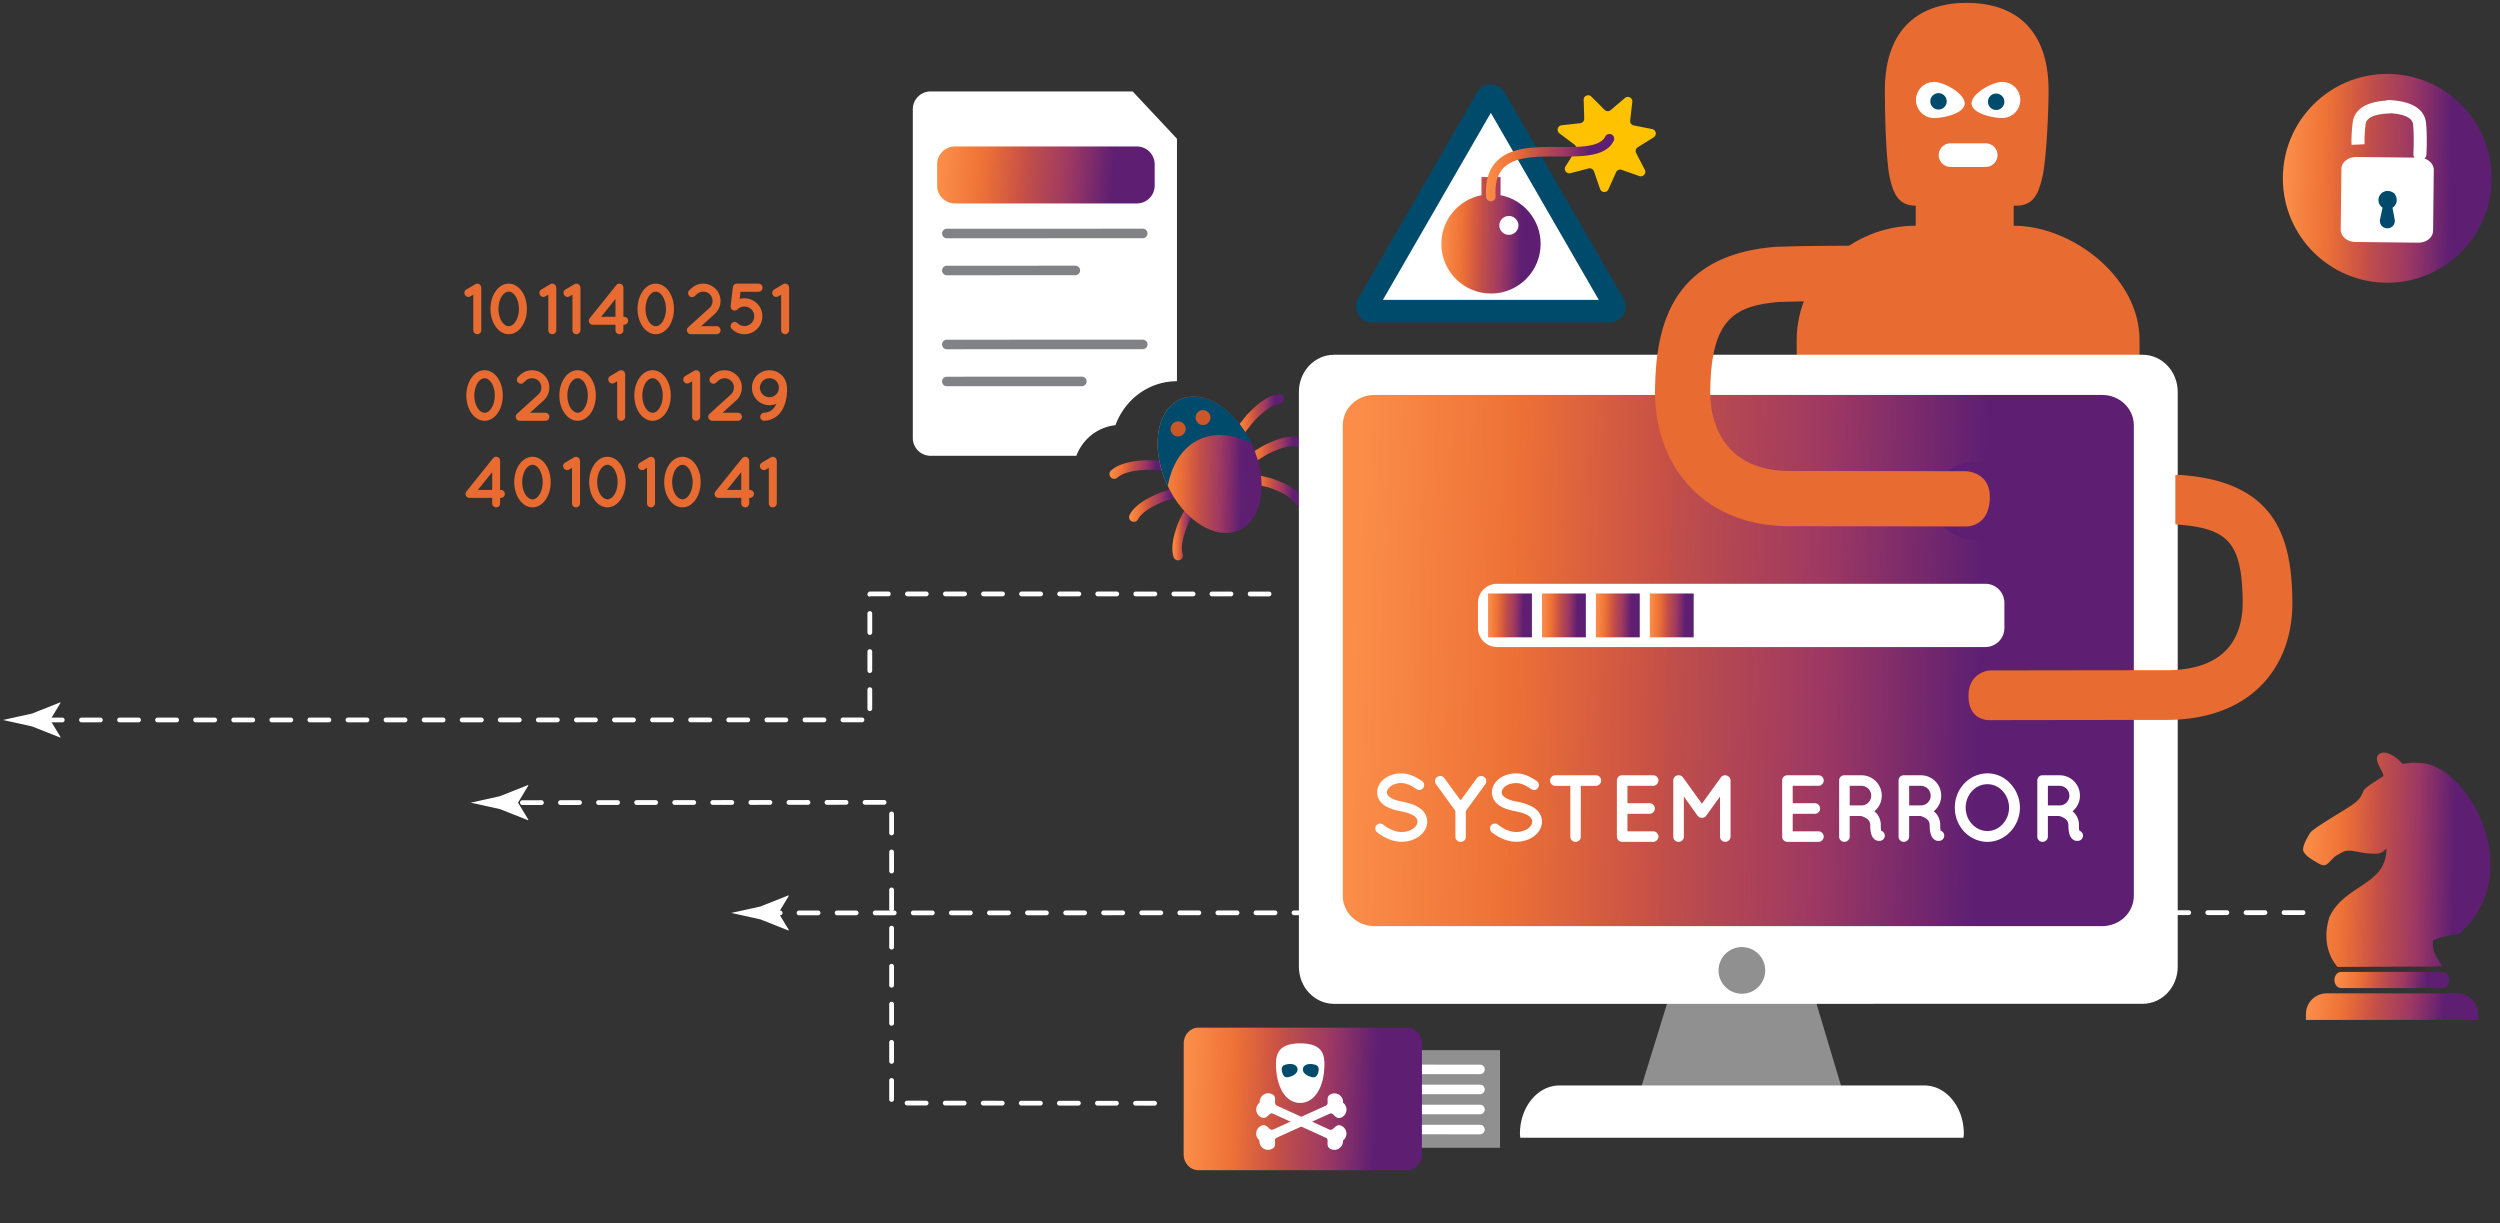 <svg xmlns="http://www.w3.org/2000/svg" width="558" height="273" fill="none" viewBox="0 0 558 273">
  <rect x="0" y="0" width="558" height="273" fill="#333333" stroke="none"/>
  <path fill="#E86B31" d="M449.453 50.38v-4.47h.58c3.772 0 4.934-2.583 5.797-6.255.977-4.16 1.412-15.131 1.412-19.45 0-14.33-8.182-19.571-18.274-19.571s-18.272 5.241-18.272 19.57c0 4.6.227 15.43 1.067 19.318.805 3.735 2.003 6.386 5.823 6.386v4.468c-14.369 0-26.566 11.474-26.566 25.497v16.179c0 14.023 11.473 25.496 25.496 25.496h25.534c14.023 0 25.496-11.473 25.496-25.496v-16.18c.002-14.02-15.107-25.493-28.093-25.493Z"/>
  <path fill="#fff" d="M443.219 37.257h-7.866a2.642 2.642 0 0 1-2.63-2.634 2.64 2.64 0 0 1 2.63-2.633h7.866a2.642 2.642 0 0 1 2.632 2.633 2.645 2.645 0 0 1-2.632 2.634Zm-4.696-14.181c0 2.227-4.628 3.268-6.852 3.268a4.026 4.026 0 0 1-4.026-4.029 4.026 4.026 0 0 1 4.026-4.026c2.224-.002 6.852 2.562 6.852 4.787Zm1.528-.002c0-2.224 4.627-4.789 6.85-4.789a4.027 4.027 0 0 1 0 8.055c-2.223.002-6.85-1.04-6.85-3.266Z"/>
  <path fill="#004B6C" d="M434.506 22.618a1.829 1.829 0 1 1-3.658 0 1.828 1.828 0 1 1 3.658 0Zm12.866.098a1.831 1.831 0 1 1-1.83-1.833c1.012 0 1.83.822 1.83 1.833Z"/>
  <path fill="#fff" d="M174.095 204.296h-2.247a.53.53 0 1 1 0-1.062h2.247a.532.532 0 1 1 0 1.062Zm12.748-.002a.53.53 0 1 1 0-1.062l4.25-.002a.53.53 0 1 1 0 1.062l-4.25.002Zm-4.249 0h-4.249a.531.531 0 0 1 0-1.062h4.249a.531.531 0 0 1 0 1.062Zm12.748-.002a.53.53 0 1 1 0-1.062l4.249-.002a.53.53 0 1 1 0 1.062l-4.249.002Zm8.499-.002a.53.53 0 1 1 0-1.062l4.249-.002a.53.53 0 1 1 0 1.062l-4.249.002Zm12.748-.002h-4.25a.531.531 0 0 1 0-1.062h4.25a.531.531 0 0 1 0 1.062Zm8.498-.002h-4.249a.531.531 0 0 1 0-1.062h4.249a.53.53 0 1 1 0 1.062Zm8.499-.002h-4.249a.531.531 0 0 1 0-1.063h4.249a.532.532 0 0 1 0 1.063Zm12.748-.002a.53.53 0 1 1 0-1.063l4.249-.002a.53.53 0 1 1 0 1.062l-4.249.003Zm-4.249 0h-4.25a.532.532 0 0 1 0-1.063h4.25a.531.531 0 0 1 0 1.063Zm12.748-.003a.53.53 0 0 1-.531-.531.53.53 0 0 1 .531-.531l4.249-.002a.53.53 0 1 1 0 1.062l-4.249.002Zm8.498-.002a.53.53 0 1 1 0-1.062l4.25-.002a.53.53 0 1 1 0 1.062l-4.25.002Zm12.748-.002h-4.249a.531.531 0 0 1 0-1.062h4.249a.532.532 0 1 1 0 1.062Zm8.499-.002h-4.249a.531.531 0 0 1 0-1.062h4.249a.531.531 0 0 1 0 1.062Zm12.748-.002a.53.53 0 1 1 0-1.062l4.25-.002a.53.53 0 1 1 0 1.062l-4.25.002Zm-4.249 0h-4.25a.531.531 0 0 1 0-1.062h4.25a.531.531 0 0 1 0 1.062Zm12.748-.002a.53.53 0 1 1 0-1.062l4.249-.003a.53.53 0 1 1 0 1.063l-4.249.002Zm8.499 0a.53.53 0 1 1 0-1.062l4.249-.003a.53.53 0 1 1 0 1.063l-4.249.002Zm12.748-.002h-4.25a.531.531 0 0 1 0-1.063h4.25a.532.532 0 0 1 0 1.063Zm8.498-.002h-4.249a.532.532 0 0 1 0-1.063h4.249a.531.531 0 0 1 0 1.063Zm8.499-.002h-4.249a.532.532 0 1 1 0-1.063h4.249a.531.531 0 0 1 0 1.063Zm12.748-.003a.53.53 0 1 1 0-1.062l4.249-.002a.53.53 0 1 1 0 1.062l-4.249.002Zm-4.249 0h-4.25a.531.531 0 0 1 0-1.062h4.25a.531.531 0 0 1 0 1.062Zm12.748-.002a.53.53 0 1 1 0-1.062l4.249-.002a.53.53 0 1 1 0 1.062l-4.249.002Zm12.748-.002h-4.25a.531.531 0 0 1 0-1.062h4.25a.531.531 0 0 1 0 1.062Zm8.498-.002h-4.249a.531.531 0 0 1 0-1.062h4.249a.531.531 0 0 1 0 1.062Zm8.499-.002h-4.249a.532.532 0 1 1 0-1.062h4.249a.531.531 0 0 1 0 1.062Zm12.748-.002a.53.53 0 1 1 0-1.063l4.249-.002a.53.53 0 0 1 .531.531.53.53 0 0 1-.531.532l-4.249.002Zm-4.249 0h-4.25a.531.531 0 0 1 0-1.063h4.25a.532.532 0 0 1 0 1.063Zm12.748-.002a.53.53 0 1 1 0-1.063l4.249-.002a.53.53 0 1 1 0 1.063l-4.249.002Zm8.498-.002a.53.53 0 1 1 0-1.063l4.25-.002a.53.53 0 1 1 0 1.062l-4.25.003Zm12.748-.003h-4.249a.531.531 0 0 1 0-1.062h4.249a.531.531 0 0 1 0 1.062Zm8.499-.002h-4.249a.532.532 0 1 1 0-1.062h4.249a.531.531 0 0 1 0 1.062Zm8.499-.002h-4.25a.531.531 0 0 1 0-1.062h4.25a.531.531 0 0 1 0 1.062Zm12.748-.002a.53.53 0 1 1 0-1.062l4.249-.002a.53.53 0 1 1 0 1.062l-4.249.002Zm-4.25 0h-4.249a.531.531 0 0 1 0-1.062h4.249a.531.531 0 0 1 0 1.062Zm12.748-.002a.53.53 0 1 1 0-1.062l4.25-.003a.53.53 0 1 1 0 1.063l-4.25.002Zm12.748-.002h-4.249a.531.531 0 0 1 0-1.063h4.249a.532.532 0 0 1 0 1.063Zm8.499-.002h-4.249a.532.532 0 1 1 0-1.063h4.249a.531.531 0 0 1 0 1.063Zm8.499-.002h-4.25a.532.532 0 0 1 0-1.063h4.25a.531.531 0 0 1 0 1.063Zm8.498-.003h-4.249a.531.531 0 0 1 0-1.062h4.249a.531.531 0 0 1 0 1.062Z"/>
  <path fill="#fff" d="m173.757 203.765 2.329 3.827-.13.087-6.242-2.477c-2.173-.478-4.349-.954-6.523-1.435 2.174-.48 4.35-.956 6.523-1.436l6.242-2.481.13.065-2.329 3.85Z"/>
  <path fill="#E86B31" d="M107.424 64.197v9.507c0 .5-.419.886-.901.886a.873.873 0 0 1-.884-.886v-7.929l-.644.372a.858.858 0 0 1-1.206-.323c-.275-.401-.13-.965.291-1.207l1.978-1.177c.017-.017.046-.017.063-.032.034 0 .049-.034.081-.049.032 0 .064-.014.096-.014.017-.017.046-.017.063-.017a.267.267 0 0 1 .113-.018h.179c.017.017.048.018.063.018.047 0 .064.017.096.031.017 0 .047 0 .064.017.049.034.063.05.097.05a.18.18 0 0 0 .064.048c.017.015.049.032.064.049.032.017.049.047.064.064a.227.227 0 0 1 .046.063l.064.064.017.034c0 .015.017.032.017.047.015.034.032.049.032.08.017.033.017.065.032.081 0 .032.017.064.017.081 0 .047 0 .079.034.113v.046Zm2.045 4.754c.015-1.48.386-2.819 1.094-3.851.673-1.03 1.721-1.79 2.989-1.79 1.239 0 2.301.757 2.975 1.79.69 1.03 1.077 2.369 1.077 3.852 0 1.466-.387 2.819-1.077 3.852-.674 1.015-1.736 1.789-2.975 1.789-1.27 0-2.316-.774-2.989-1.79-.708-1.032-1.079-2.385-1.094-3.852Zm6.353 0c0-1.16-.321-2.173-.772-2.868-.467-.675-.996-1-1.496-.983-.497-.017-1.043.308-1.527.983-.451.693-.771 1.709-.771 2.868 0 1.144.32 2.174.771 2.854.482.69 1.028.999 1.527.999.5 0 1.029-.308 1.496-.999.449-.68.772-1.71.772-2.854Zm8.344-4.754v9.507c0 .5-.419.886-.901.886a.873.873 0 0 1-.884-.886v-7.929l-.643.372a.856.856 0 0 1-1.207-.323c-.274-.401-.13-.965.291-1.207l1.978-1.177c.017-.017.047-.017.064-.032.034 0 .046-.034.08-.049.032 0 .064-.014.096-.014.017-.017.049-.017.064-.017a.262.262 0 0 1 .112-.018h.179c.017.017.046.018.063.018.047 0 .064.017.096.031.017 0 .049 0 .064.017.049.034.064.05.098.05a.167.167 0 0 0 .063.048c.017.015.049.032.064.049.032.017.047.047.064.064a.228.228 0 0 1 .047.063c.017.017.048.047.063.064l.017.034c0 .015.017.032.017.047.015.034.032.049.032.08.017.033.017.065.032.081 0 .032.017.064.017.081 0 .047 0 .079.034.113v.046Zm5.387 0v9.507c0 .5-.419.886-.901.886a.873.873 0 0 1-.884-.886v-7.929l-.644.372a.858.858 0 0 1-1.206-.323c-.275-.401-.13-.965.288-1.207l1.979-1.177c.017-.017.046-.017.063-.032.034 0 .049-.034.081-.049.032 0 .064-.014.096-.014.017-.017.046-.017.063-.017a.267.267 0 0 1 .113-.018h.178c.017.017.049.018.064.018.049 0 .064.017.096.031.017 0 .047 0 .064.017.048.034.063.05.097.05a.18.18 0 0 0 .064.048c.017.015.047.032.064.049.032.017.049.047.063.064a.277.277 0 0 1 .049.063l.064.064.017.034c0 .015.017.032.017.047.015.034.032.049.032.08.017.033.017.065.032.081 0 .032.017.064.017.081 0 .047 0 .079.034.113v.046Zm10.651 7.398a.888.888 0 0 1-.901.886h-.159v1.223c0 .5-.387.886-.886.886a.873.873 0 0 1-.884-.886v-1.223h-5.065a.796.796 0 0 1-.549-.194.865.865 0 0 1-.144-1.24l5.951-7.413c.017 0 .017-.015.034-.032.015-.017.032-.034.047-.064.047-.017.064-.034.081-.049.015-.015.046-.032.061-.049.034-.017.049-.032.098-.032.017-.034.032-.049.064-.049.017-.014.046-.014.095-.031.017 0 .049 0 .066-.018h.274a.14.14 0 0 0 .081.018c.017.017.064.017.096.031.017 0 .049.017.066.017.031.034.061.05.078.064.034.017.049.034.081.049 0 0 .017 0 .017.017.015 0 .049.017.049.034.034.032.046.049.063.064s.032.047.047.063c.017.017.034.032.064.081 0 .015.017.047.034.064.015.032.015.047.032.096 0 .017.017.048.017.063.017.034.017.05.017.098 0 .034.017.049.017.08v6.558h.159c.495 0 .899.404.899.889Zm-2.83-4.868-3.2 3.98h3.2v-3.98Zm4.919 2.224c.017-1.48.387-2.819 1.094-3.851.674-1.03 1.721-1.79 2.99-1.79 1.238 0 2.298.757 2.974 1.79.691 1.03 1.077 2.369 1.077 3.852 0 1.466-.386 2.819-1.077 3.852-.676 1.015-1.736 1.789-2.974 1.789-1.271 0-2.316-.774-2.99-1.79-.707-1.032-1.077-2.385-1.094-3.852Zm6.353 0c0-1.16-.321-2.173-.772-2.868-.467-.675-.998-1-1.495-.983-.497-.017-1.046.308-1.528.983-.45.693-.771 1.709-.771 2.868 0 1.144.321 2.174.771 2.854.482.69 1.028.999 1.528.999.497 0 1.028-.308 1.495-.999.449-.68.772-1.71.772-2.854Zm12.18 4.753c0 .5-.387.886-.886.886h-5.724a.863.863 0 0 1-.659-.29.89.89 0 0 1 .047-1.256l4.759-4.32c.468-.418.674-.967.674-1.547 0-.516-.176-1-.529-1.402a2.04 2.04 0 0 0-1.545-.675 2.11 2.11 0 0 0-1.4.53l-.497.453a.875.875 0 0 1-1.254-.064.893.893 0 0 1 .064-1.257l.497-.45a3.793 3.793 0 0 1 2.59-1.002c1.044 0 2.106.436 2.862 1.275.676.725.999 1.675.999 2.595 0 1.047-.434 2.11-1.273 2.868l-3.038 2.756h3.423a.886.886 0 0 1 .89.9Zm8.163-5.946a3.962 3.962 0 0 1 1.173 2.836c0 1.014-.4 2.046-1.173 2.82a3.925 3.925 0 0 1-2.815 1.177h-.032a3.886 3.886 0 0 1-2.798-1.177c-.37-.338-.37-.92 0-1.288.337-.355.932-.355 1.285 0a2.1 2.1 0 0 0 1.545.644c.548 0 1.111-.208 1.529-.644.417-.418.644-.984.644-1.532 0-.58-.21-1.126-.644-1.546-.418-.436-.966-.63-1.529-.63-.546 0-1.124.194-1.545.63a.913.913 0 0 1-1.285 0c-.064-.064-.113-.145-.177-.21 0-.035 0-.05-.017-.05a.12.12 0 0 0-.032-.078c0-.05-.017-.081-.017-.115 0-.017-.017-.017-.017-.032a.897.897 0 0 1 0-.274l.485-4.175a.977.977 0 0 1 .401-.644c.032-.017.047-.017.062-.034.017-.017.034-.017.049-.032a.898.898 0 0 1 .416-.097h4.745a.913.913 0 1 1 0 1.823h-3.956l-.194 1.593a4.177 4.177 0 0 1 1.077-.144 3.952 3.952 0 0 1 2.82 1.179Zm7.146-3.561v9.507c0 .5-.419.886-.901.886a.873.873 0 0 1-.884-.886v-7.929l-.644.372a.858.858 0 0 1-1.207-.323c-.274-.401-.129-.965.292-1.207l1.978-1.177c.017-.017.046-.017.063-.032.034 0 .049-.034.081-.049.032 0 .064-.014.096-.014.017-.017.046-.017.063-.017a.267.267 0 0 1 .113-.018h.178c.017.017.049.018.064.018.049 0 .064.017.096.031.017 0 .047 0 .064.017.051.034.063.05.097.05a.18.18 0 0 0 .064.048c.017.015.049.032.064.049.032.017.047.047.064.064a.276.276 0 0 1 .048.063l.064.064.017.034c0 .015.017.032.017.047.015.034.032.049.032.08.017.033.017.065.032.081 0 .032.017.064.017.081 0 .047 0 .079.034.113-.002.017-.002.03-.002.046Zm-72.053 24.079c.017-1.481.387-2.82 1.094-3.852.674-1.03 1.721-1.79 2.99-1.79 1.238 0 2.299.757 2.974 1.79.691 1.03 1.077 2.369 1.077 3.852 0 1.466-.386 2.82-1.077 3.852-.675 1.015-1.736 1.789-2.974 1.789-1.271 0-2.316-.774-2.99-1.79-.707-1.032-1.077-2.383-1.094-3.851Zm6.353 0c0-1.16-.321-2.174-.771-2.869-.468-.675-.999-1-1.496-.983-.497-.017-1.046.308-1.528.983-.45.693-.771 1.709-.771 2.869 0 1.143.321 2.173.771 2.853.482.69 1.028.999 1.528.999.497 0 1.028-.308 1.496-.999.448-.678.771-1.71.771-2.853Zm12.182 4.754c0 .5-.387.887-.886.887h-5.724a.87.87 0 0 1-.661-.291.89.89 0 0 1 .049-1.258l4.759-4.318c.468-.418.674-.966.674-1.546a2.09 2.09 0 0 0-.529-1.403 2.04 2.04 0 0 0-1.545-.675 2.11 2.11 0 0 0-1.4.53l-.497.453a.875.875 0 0 1-1.254-.063.893.893 0 0 1 .064-1.258l.497-.45a3.792 3.792 0 0 1 2.59-1.001c1.043 0 2.106.435 2.862 1.275.676.724.999 1.674.999 2.594 0 1.047-.434 2.11-1.273 2.868l-3.038 2.756h3.423c.503-.002.89.4.89.9Zm2.231-4.754c.015-1.481.386-2.82 1.094-3.852.673-1.03 1.719-1.79 2.989-1.79 1.239 0 2.301.757 2.975 1.79.69 1.03 1.077 2.369 1.077 3.852 0 1.466-.387 2.82-1.077 3.852-.674 1.015-1.736 1.789-2.975 1.789-1.27 0-2.316-.774-2.989-1.79-.71-1.032-1.079-2.383-1.094-3.851Zm6.35 0c0-1.16-.321-2.174-.771-2.869-.467-.675-.996-1-1.496-.983-.497-.017-1.043.308-1.527.983-.451.693-.772 1.709-.772 2.869 0 1.143.321 2.173.772 2.853.484.69 1.028.999 1.527.999.5 0 1.029-.308 1.496-.999.448-.678.771-1.71.771-2.853Zm8.339-4.756v9.508c0 .5-.418.886-.901.886a.873.873 0 0 1-.884-.886v-7.927l-.643.372a.858.858 0 0 1-1.207-.32.856.856 0 0 1 .291-1.21l1.978-1.177c.017-.017.047-.017.064-.032.034 0 .046-.034.08-.048.032 0 .064-.015.096-.015.017-.017.049-.017.064-.017.034-.017.08-.017.112-.017h.179c.017.017.047.017.064.017.046 0 .063.017.095.032.017 0 .047 0 .064.017.049.034.064.046.098.046a.185.185 0 0 0 .063.05c.017.014.047.031.064.046.032.017.047.049.064.064a.2.2 0 0 1 .047.063c.017.017.048.047.063.064l.017.034c0 .017.017.032.017.047.015.034.032.047.032.08.017.032.017.064.032.081 0 .032.017.064.017.081 0 .047 0 .079.034.113v.049Zm2.041 4.756c.017-1.481.387-2.82 1.094-3.852.674-1.03 1.721-1.79 2.99-1.79 1.238 0 2.299.757 2.974 1.79.691 1.03 1.077 2.369 1.077 3.852 0 1.466-.386 2.82-1.077 3.852-.675 1.015-1.736 1.789-2.974 1.789-1.271 0-2.316-.774-2.99-1.79-.707-1.032-1.077-2.383-1.094-3.851Zm6.353 0c0-1.16-.321-2.174-.771-2.869-.468-.675-.999-1-1.496-.983-.497-.017-1.045.308-1.528.983-.45.693-.771 1.709-.771 2.869 0 1.143.321 2.173.771 2.853.483.69 1.029.999 1.528.999.497 0 1.028-.308 1.496-.999.448-.678.771-1.71.771-2.853Zm8.347-4.756v9.508c0 .5-.418.886-.901.886a.873.873 0 0 1-.885-.886v-7.927l-.644.372a.86.86 0 0 1-1.205-.32.857.857 0 0 1 .291-1.21l1.978-1.177c.017-.017.047-.017.064-.032.032 0 .047-.034.081-.048.032 0 .063-.015.095-.015.017-.017.049-.017.064-.017.034-.017.081-.017.115-.017h.178c.015.017.047.017.064.017.049 0 .064.017.096.032.017 0 .048 0 .063.017.047.034.064.046.098.046.017.017.032.034.064.05.015.014.047.031.064.046.031.017.046.049.063.064.015.017.032.034.049.063l.064.064.017.034c0 .017.015.032.015.047.017.034.034.047.034.08.017.032.017.064.034.081 0 .032.015.064.015.081 0 .047 0 .079.034.113-.005.017-.005.032-.005.049Zm9.316 9.51c0 .5-.387.887-.886.887h-5.724a.87.87 0 0 1-.661-.291.891.891 0 0 1 .047-1.258l4.759-4.318c.468-.418.674-.966.674-1.546 0-.517-.177-1.001-.529-1.403a2.04 2.04 0 0 0-1.545-.675 2.11 2.11 0 0 0-1.4.53l-.497.453a.875.875 0 0 1-1.254-.063.892.892 0 0 1 .064-1.258l.497-.45a3.79 3.79 0 0 1 2.59-1.001 3.87 3.87 0 0 1 2.862 1.275c.676.724.998 1.674.998 2.594 0 1.047-.433 2.11-1.272 2.868l-3.039 2.756h3.423c.506-.002.893.4.893.9Zm2.242-6.495a3.902 3.902 0 0 1 3.909-3.898 3.887 3.887 0 0 1 3.876 3.497c0 .017 0 .017.015.034.017.306.034.612.034.918 0 1.081-.162 2.241-.563 3.304-.402 1.064-1.063 2.08-2.076 2.755a4.587 4.587 0 0 1-2.414.759.898.898 0 0 1-.933-.852c-.017-.482.37-.886.867-.935a2.959 2.959 0 0 0 1.513-.45 3.31 3.31 0 0 0 1.013-1.129c.081-.13.145-.274.211-.418a3.79 3.79 0 0 1-1.545.323 3.913 3.913 0 0 1-3.907-3.907Zm1.785 0c0 1.16.947 2.127 2.122 2.127 1.175 0 2.106-.966 2.106-2.127 0-1.177-.933-2.11-2.106-2.11a2.108 2.108 0 0 0-2.122 2.11Zm-56.933 23.708a.888.888 0 0 1-.901.886h-.161v1.224a.873.873 0 0 1-.884.886.873.873 0 0 1-.884-.886v-1.224h-5.065a.798.798 0 0 1-.549-.193.863.863 0 0 1-.142-1.241l5.949-7.413c.017 0 .017-.015.032-.032a.228.228 0 0 0 .049-.064c.047-.017.064-.034.079-.049.017-.015.048-.032.065-.046.032-.017.049-.032.096-.032.017-.034.034-.049.064-.049.017-.015.046-.015.097-.032.015 0 .049 0 .062-.017h.276a.143.143 0 0 0 .081.017c.017.017.064.017.098.032.015 0 .047.017.061.017.034.034.066.047.081.064.034.017.047.034.081.046 0 0 .017 0 .017.017.017 0 .047.017.047.034l.063.064c.017.017.034.049.047.064.017.017.034.032.064.08 0 .015.017.047.034.064.017.032.017.047.032.096 0 .017.017.049.017.064.017.034.017.048.017.097 0 .034.015.047.015.081v6.559h.161a.896.896 0 0 1 .901.886Zm-2.83-4.868-3.2 3.98h3.2v-3.98Zm4.915 2.223c.015-1.481.387-2.819 1.095-3.852.673-1.03 1.719-1.789 2.989-1.789 1.239 0 2.301.756 2.975 1.789.69 1.03 1.077 2.369 1.077 3.852 0 1.466-.387 2.819-1.077 3.852-.674 1.014-1.736 1.789-2.975 1.789-1.27 0-2.316-.773-2.989-1.789-.71-1.033-1.082-2.386-1.095-3.852Zm6.351 0c0-1.16-.321-2.174-.771-2.868-.468-.676-.997-1.001-1.496-.984-.497-.017-1.043.308-1.528.984-.45.692-.771 1.708-.771 2.868 0 1.143.321 2.174.771 2.853.483.691 1.029.999 1.528.999.499 0 1.028-.308 1.496-.999.448-.679.771-1.71.771-2.853Zm8.339-4.753v9.508a.897.897 0 0 1-.901.886.873.873 0 0 1-.884-.886v-7.927l-.644.371a.856.856 0 0 1-1.206-.323c-.275-.401-.13-.964.291-1.206l1.976-1.177c.017-.017.048-.017.063-.032.034 0 .047-.034.081-.049.032 0 .064-.015.096-.015.017-.017.049-.017.063-.017.034-.017.081-.017.113-.017h.178c.017.017.047.017.064.017.047 0 .064.017.096.032.017 0 .049 0 .064.017.048.034.063.047.097.047a.17.17 0 0 0 .064.048c.017.015.049.032.064.047.032.017.047.049.064.064a.225.225 0 0 1 .046.064l.064.063.017.034c0 .015.017.032.017.047.015.034.032.049.032.081.017.032.017.064.032.081 0 .031.017.063.017.08 0 .047 0 .079.034.113.002.017.002.032.002.049Zm2.041 4.753c.017-1.481.387-2.819 1.094-3.852.674-1.03 1.721-1.789 2.99-1.789 1.238 0 2.298.756 2.974 1.789.691 1.03 1.077 2.369 1.077 3.852 0 1.466-.386 2.819-1.077 3.852-.676 1.014-1.736 1.789-2.974 1.789-1.271 0-2.316-.773-2.99-1.789-.707-1.033-1.077-2.386-1.094-3.852Zm6.351 0c0-1.16-.321-2.174-.772-2.868-.467-.676-.998-1.001-1.495-.984-.498-.017-1.046.308-1.528.984-.451.692-.771 1.708-.771 2.868 0 1.143.32 2.174.771 2.853.482.691 1.028.999 1.528.999.497 0 1.028-.308 1.495-.999.451-.679.772-1.71.772-2.853Zm8.345-4.753v9.508a.897.897 0 0 1-.901.886.874.874 0 0 1-.886-.886v-7.927l-.643.371a.857.857 0 0 1-1.205-.323c-.272-.401-.13-.964.291-1.206l1.978-1.177c.017-.017.047-.017.064-.032.032 0 .047-.034.081-.049.031 0 .063-.015.095-.015.017-.017.049-.017.064-.017.034-.017.081-.017.115-.017h.178c.015.017.047.017.064.017.049 0 .064.017.095.032.017 0 .049 0 .064.017.047.034.064.047.098.047.017.017.032.034.064.048.015.015.046.032.063.047.032.017.047.049.064.064.015.017.032.034.047.064l.064.063.017.034c0 .015.014.032.014.047.017.034.034.049.034.081.017.032.017.064.034.081 0 .031.015.063.015.08 0 .047 0 .079.034.113-.002.017-.002.032-.002.049Zm2.046 4.753c.017-1.481.387-2.819 1.094-3.852.674-1.03 1.721-1.789 2.99-1.789 1.238 0 2.299.756 2.974 1.789.691 1.03 1.077 2.369 1.077 3.852 0 1.466-.386 2.819-1.077 3.852-.675 1.014-1.736 1.789-2.974 1.789-1.271 0-2.316-.773-2.99-1.789-.707-1.033-1.077-2.386-1.094-3.852Zm6.351 0c0-1.16-.321-2.174-.772-2.868-.467-.676-.998-1.001-1.495-.984-.497-.017-1.046.308-1.528.984-.45.692-.771 1.708-.771 2.868 0 1.143.321 2.174.771 2.853.482.691 1.028.999 1.528.999.497 0 1.028-.308 1.495-.999.451-.679.772-1.71.772-2.853Zm13.681 2.645a.887.887 0 0 1-.901.886h-.159v1.224a.874.874 0 0 1-.886.886.873.873 0 0 1-.884-.886v-1.224h-5.065a.795.795 0 0 1-.548-.193.864.864 0 0 1-.145-1.241l5.951-7.413c.017 0 .017-.015.034-.032.015-.017.032-.034.049-.064.047-.017.064-.034.081-.049.015-.015.047-.032.062-.046.034-.017.049-.032.097-.032.017-.034.032-.049.064-.049.017-.015.047-.015.096-.032.017 0 .049 0 .066-.017h.274a.137.137 0 0 0 .08.017c.017.017.064.017.096.032.017 0 .049.017.066.017.032.034.062.047.078.064.034.017.049.034.081.046 0 0 .017 0 .017.017.015 0 .049.017.049.034.034.032.047.047.064.064s.032.049.047.064c.014.015.034.032.063.08 0 .015.017.047.034.064.015.032.015.047.032.096 0 .017.017.049.017.064.017.034.017.048.017.097 0 .034.017.047.017.081v6.559h.16a.896.896 0 0 1 .896.886Zm-2.83-4.868-3.2 3.98h3.2v-3.98Zm7.936-2.53v9.508a.897.897 0 0 1-.901.886.874.874 0 0 1-.886-.886v-7.927l-.644.371a.803.803 0 0 1-.448.13.857.857 0 0 1-.756-.453c-.272-.401-.13-.964.291-1.206l1.978-1.177c.017-.017.046-.017.063-.032.032 0 .047-.034.081-.049.032 0 .064-.015.096-.015.017-.017.049-.017.063-.017.034-.017.081-.017.115-.017h.177c.014.017.046.017.063.017.049 0 .064.017.096.032.017 0 .049 0 .064.017.049.034.063.047.097.047.017.017.032.034.064.048.015.015.049.032.064.047.032.017.047.049.064.064.014.017.031.034.048.064l.064.063.017.034c0 .015.015.032.015.047.017.034.034.049.034.081.017.032.017.064.034.081 0 .031.015.063.015.08 0 .047 0 .079.034.113-.002.017-.002.032-.002.049Z"/>
  <path fill="#fff" d="M248.968 94.901c2.101-5.732 7.447-9.816 13.73-9.816V30.968l-9.891-10.56h-45.093a3.974 3.974 0 0 0-3.976 3.976v73.373a3.974 3.974 0 0 0 3.976 3.977h32.53c1.398-3.716 4.723-6.401 8.724-6.833Z"/>
  <path fill="#909091" d="m211.332 52.118 6.92-.002 18.527-.006 18.317-.005-43.764.013Z"/>
  <path fill="#808286" d="M211.332 53.18a1.062 1.062 0 0 1 0-2.124l43.764-.013a1.063 1.063 0 0 1 0 2.125l-43.764.012Z"/>
  <path fill="#909091" d="m211.332 60.374 8.892-.004 15.767-.007h4.075l-28.734.01Z"/>
  <path fill="#808286" d="M211.332 61.436a1.062 1.062 0 0 1 0-2.125l28.732-.01a1.063 1.063 0 0 1 0 2.124l-28.732.011Z"/>
  <path fill="#909091" d="m211.332 76.888 17.167-.007 26.597-.006-43.764.013Z"/>
  <path fill="#808286" d="M211.332 77.95a1.062 1.062 0 0 1 0-2.125l43.764-.013a1.063 1.063 0 0 1 0 2.125l-43.764.013Zm0 8.256a1.062 1.062 0 0 1 0-2.125l30.177-.013a1.063 1.063 0 0 1 0 2.125l-30.177.013Z"/>
  <path fill="url(#a)" d="M253.75 45.407h-40.609a3.975 3.975 0 0 1-3.973-3.975V36.67a3.976 3.976 0 0 1 3.973-3.978h40.609a3.976 3.976 0 0 1 3.973 3.978v4.763a3.975 3.975 0 0 1-3.973 3.975Z"/>
  <path fill="url(#b)" d="M279.539 103.246a1.064 1.064 0 0 1-.55-1.972l2.956-1.791c3.573-1.776 6.144-2.36 8.177-1.885a1.064 1.064 0 0 1-.484 2.07c-1.475-.349-3.722.216-6.669 1.676l-2.877 1.749a1.092 1.092 0 0 1-.553.153Z"/>
  <path fill="url(#c)" d="M289.882 112.803c-.355 0-.701-.179-.903-.502-.803-1.294-2.79-2.479-5.904-3.527l-3.268-.794a1.064 1.064 0 0 1 .506-2.066l3.352.821c3.784 1.266 6.019 2.67 7.122 4.444a1.064 1.064 0 0 1-.905 1.624Z"/>
  <path fill="url(#d)" d="M277.01 96.97a1.061 1.061 0 0 1-.826-1.727l2.163-2.694c2.757-2.892 4.976-4.322 7.043-4.562a1.05 1.05 0 0 1 1.181.93 1.065 1.065 0 0 1-.932 1.18c-1.509.176-3.425 1.472-5.699 3.852l-2.101 2.624a1.055 1.055 0 0 1-.829.397Z"/>
  <path fill="url(#e)" d="M253.072 116.472c-.168 0-.336-.041-.495-.124a1.059 1.059 0 0 1-.446-1.434c.971-1.844 3.1-3.403 6.703-4.906l3.374-1.085a1.06 1.06 0 0 1 1.336.686 1.06 1.06 0 0 1-.688 1.336l-3.289 1.054c-2.951 1.235-4.848 2.558-5.556 3.903-.189.364-.557.57-.939.57Z"/>
  <path fill="url(#f)" d="M262.962 125.07a1.06 1.06 0 0 1-1.013-.75c-.608-1.971-.189-4.655 1.279-8.207l1.621-3.153c.27-.523.909-.729 1.43-.457.523.27.729.909.459 1.43l-1.583 3.072c-1.217 2.953-1.625 5.231-1.177 6.688a1.064 1.064 0 0 1-1.016 1.377Z"/>
  <path fill="url(#g)" d="M248.699 106.879a1.06 1.06 0 0 1-.713-1.848c1.542-1.4 4.075-2.135 7.973-2.318l3.542.132a1.066 1.066 0 0 1 1.024 1.102c-.023.585-.497 1.067-1.102 1.02l-3.453-.129c-3.198.153-5.433.747-6.557 1.767a1.06 1.06 0 0 1-.714.274Z"/>
  <path fill="url(#h)" d="M279.526 99.407c3.66 8.054 2.352 16.525-2.92 18.918-5.269 2.394-12.51-2.195-16.164-10.25-3.661-8.054-2.348-16.525 2.921-18.918 5.269-2.392 12.506 2.197 16.163 10.25Z"/>
  <path fill="#004B6C" d="M260.647 108.485c.898-4.861 3.314-8.707 7.124-10.436 3.51-1.594 7.6-1.127 11.549.932-3.718-7.782-10.78-12.174-15.956-9.824-5.267 2.394-6.578 10.863-2.919 18.92.066.14.136.268.202.408Z"/>
  <path fill="#CB5729" d="M264.498 95.032a1.67 1.67 0 0 1-.831 2.214 1.672 1.672 0 1 1-1.385-3.043 1.676 1.676 0 0 1 2.216.829Zm2.508-1.144a1.675 1.675 0 0 0 2.216.83 1.674 1.674 0 0 0-1.389-3.045 1.675 1.675 0 0 0-.827 2.215Z"/>
  <path fill="#909091" d="M412.154 246.472h-47.002l8.287-26.863h30.682l8.033 26.863Z"/>
  <path fill="#fff" d="M486.065 215.778c0 4.573-3.507 8.278-7.846 8.278H297.758c-4.334 0-7.844-3.705-7.844-8.278V87.465c0-4.576 3.51-8.281 7.844-8.281h180.461c4.339 0 7.846 3.705 7.846 8.282v128.312Z"/>
  <path fill="url(#i)" d="M476.269 199.942c0 3.739-3.153 6.769-7.062 6.769H306.769c-3.896 0-7.062-3.032-7.062-6.769V94.926c0-3.744 3.166-6.774 7.062-6.774h162.438c3.909 0 7.062 3.032 7.062 6.774v105.016Z"/>
  <path fill="#909091" d="M393.995 216.596a5.206 5.206 0 1 1-10.413 0 5.208 5.208 0 0 1 5.21-5.207 5.205 5.205 0 0 1 5.203 5.207Z"/>
  <path fill="#fff" d="M438.244 253.946c.026-.304.081-.599.081-.914 0-5.938-3.937-10.753-8.796-10.753h-81.473c-4.859 0-8.802 4.815-8.802 10.753 0 .313.055.61.079.914h98.911Zm-131.047-69.735a1.105 1.105 0 0 1 1.551-.146c.933.762 2.547 1.655 4.054 1.636 1.062 0 2.016-.319 2.655-.786.636-.468.914-.999.914-1.53 0-.276-.064-.468-.191-.678-.13-.215-.319-.425-.64-.637-.614-.404-1.655-.765-2.908-.999h-.043c-1.001-.193-1.933-.446-2.739-.831-.809-.382-1.508-.913-1.975-1.655a3.257 3.257 0 0 1-.489-1.74c0-1.275.722-2.377 1.7-3.1.998-.722 2.292-1.126 3.673-1.126 2.038 0 3.546.999 4.628 1.7.488.34.639 1.018.299 1.508a1.07 1.07 0 0 1-1.506.317c-1.084-.722-2.125-1.36-3.419-1.36-.956 0-1.806.298-2.377.723-.576.424-.81.892-.81 1.338 0 .255.045.425.149.593.108.17.3.361.574.554.552.383 1.508.723 2.656.933h.042c1.084.213 2.08.487 2.93.893.871.422 1.636.975 2.125 1.761.318.51.51 1.147.51 1.806 0 1.36-.765 2.526-1.826 3.291-1.041.765-2.424 1.211-3.93 1.211-2.293-.021-4.224-1.169-5.437-2.125a1.13 1.13 0 0 1-.17-1.551Zm24.334-9.171-4.353 5.969v5.732c0 .659-.51 1.169-1.171 1.169-.614 0-1.166-.51-1.166-1.169v-5.732l-4.311-5.969a1.12 1.12 0 0 1 .231-1.614c.531-.383 1.254-.276 1.615.255l3.631 4.969 3.631-4.969c.406-.531 1.126-.638 1.636-.255.51.382.618 1.102.257 1.614Zm1.274 9.171a1.105 1.105 0 0 1 1.551-.146c.935.762 2.547 1.655 4.054 1.636 1.062 0 2.018-.319 2.656-.786.637-.468.913-.999.913-1.53a1.19 1.19 0 0 0-.191-.678c-.13-.215-.319-.425-.638-.637-.616-.404-1.657-.765-2.91-.999h-.043c-.998-.193-1.931-.446-2.738-.831-.808-.382-1.507-.913-1.976-1.655a3.256 3.256 0 0 1-.487-1.74c0-1.275.722-2.377 1.7-3.1.996-.722 2.292-1.126 3.671-1.126 2.038 0 3.548.999 4.63 1.7.486.34.637 1.018.297 1.508a1.07 1.07 0 0 1-1.506.317c-1.084-.722-2.125-1.36-3.419-1.36-.954 0-1.806.298-2.377.723-.574.424-.808.892-.808 1.338 0 .255.045.425.147.593.108.17.3.361.576.554.552.383 1.508.723 2.653.933h.043c1.084.213 2.082.487 2.932.893.869.422 1.636.975 2.123 1.761.318.51.51 1.147.51 1.806 0 1.36-.763 2.526-1.826 3.291-1.041.765-2.422 1.211-3.93 1.211-2.291-.021-4.224-1.169-5.437-2.125a1.135 1.135 0 0 1-.17-1.551Zm23.406-8.812h-3.378v11.34a1.15 1.15 0 0 1-1.166 1.168c-.64 0-1.171-.51-1.171-1.168v-11.34h-3.353c-.658 0-1.17-.552-1.17-1.187 0-.659.51-1.169 1.17-1.169h9.068c.636 0 1.167.51 1.167 1.169 0 .635-.531 1.187-1.167 1.187Zm4.676 11.336v-12.527c0-.659.51-1.169 1.17-1.169h6.944c.614 0 1.168.51 1.168 1.169 0 .656-.554 1.187-1.168 1.187h-5.756v3.886h4.948c.638 0 1.169.553 1.169 1.169 0 .659-.531 1.19-1.169 1.19h-4.948v3.907h5.756c.614 0 1.168.531 1.168 1.188 0 .637-.554 1.168-1.168 1.168h-6.88c-.042 0-.042-.021-.042-.021l-.022.021c-.66 0-1.17-.531-1.17-1.168Zm25.376-12.527v12.527c0 .637-.553 1.168-1.19 1.168a1.164 1.164 0 0 1-1.169-1.168v-8.941l-3.057 4.247a1.16 1.16 0 0 1-.956.489h-.043c-.382 0-.743-.17-.975-.489l-3.038-4.247v8.941a1.178 1.178 0 0 1-2.358 0v-12.527c0-.638.531-1.169 1.168-1.169h.064c.338 0 .722.17.933.487l4.223 5.862 4.226-5.862c.234-.317.576-.487.956-.487h.022c.641.021 1.194.531 1.194 1.169Zm11.514 12.527v-12.527c0-.659.51-1.169 1.169-1.169h6.943c.614 0 1.167.51 1.167 1.169 0 .656-.553 1.187-1.167 1.187h-5.755v3.886h4.946c.639 0 1.171.553 1.171 1.169 0 .659-.532 1.19-1.171 1.19h-4.946v3.907h5.755c.614 0 1.167.531 1.167 1.188 0 .637-.553 1.168-1.167 1.168h-6.879c-.043 0-.043-.021-.043-.021l-.021.021a1.165 1.165 0 0 1-1.169-1.168Zm22.848-.593a1.17 1.17 0 0 1-.744 1.485 1.849 1.849 0 0 1-.467.064h-.022a1.56 1.56 0 0 1-.828-.234c-.279-.17-.51-.446-.68-.744-.298-.616-.446-1.378-.446-2.547-.021-.406-.106-.68-.255-.914-.128-.233-.383-.446-.635-.616a4.126 4.126 0 0 0-1.19-.51h-2.507v4.609c0 .637-.532 1.168-1.188 1.168a1.167 1.167 0 0 1-1.171-1.168v-12.527c0-.659.51-1.169 1.171-1.169h3.801a4.541 4.541 0 0 1 4.545 4.564c0 1.402-.64 2.632-1.656 3.484.275.213.529.468.744.784a4.04 4.04 0 0 1 .701 2.295 5.446 5.446 0 0 0 .083 1.253c.342.107.618.362.744.723Zm-2.971-8.537a2.19 2.19 0 0 0-2.186-2.208h-2.613v4.375h2.613c1.209-.002 2.186-.979 2.186-2.167Zm16.242 8.537c.213.614-.129 1.275-.743 1.485-.087.021-.255.064-.47.064h-.021c-.213 0-.531-.045-.829-.234-.276-.17-.508-.446-.677-.744-.3-.616-.449-1.378-.449-2.547-.021-.406-.104-.68-.253-.914-.127-.233-.382-.446-.637-.616a4.07 4.07 0 0 0-1.19-.51h-2.507v4.609c0 .637-.531 1.168-1.19 1.168a1.165 1.165 0 0 1-1.168-1.168v-12.527c0-.659.51-1.169 1.168-1.169h3.801a4.54 4.54 0 0 1 4.545 4.564c0 1.402-.637 2.632-1.655 3.484.276.213.529.468.743.784.425.616.699 1.403.699 2.295-.021.637.043 1.039.088 1.253.344.107.618.362.745.723Zm-2.972-8.537a2.19 2.19 0 0 0-2.186-2.208h-2.612v4.375h2.612c1.209-.002 2.186-.979 2.186-2.167Zm17.775-2.718c1.317 1.402 2.146 3.269 2.146 5.373a7.755 7.755 0 0 1-2.146 5.371c-1.254 1.379-3.121 2.271-5.076 2.271-2.038 0-3.907-.892-5.201-2.271-1.318-1.379-2.102-3.27-2.102-5.371 0-2.104.784-3.971 2.102-5.373a7.084 7.084 0 0 1 5.201-2.272c1.957 0 3.822.871 5.076 2.272Zm-.277 5.375a5.503 5.503 0 0 0-1.442-3.716c-.893-.956-2.082-1.509-3.357-1.509-1.36 0-2.548.553-3.44 1.509-.892.933-1.445 2.271-1.445 3.716 0 1.445.553 2.781 1.445 3.693.892.956 2.082 1.529 3.44 1.529 1.275 0 2.464-.573 3.357-1.529.871-.914 1.442-2.25 1.442-3.693Zm16.439 5.88c.213.614-.129 1.275-.743 1.485-.087.021-.255.064-.47.064h-.021c-.213 0-.531-.045-.829-.234-.276-.17-.508-.446-.678-.744-.299-.616-.448-1.378-.448-2.547-.021-.406-.104-.68-.253-.914-.127-.233-.382-.446-.637-.616a4.07 4.07 0 0 0-1.19-.51h-2.507v4.609c0 .637-.531 1.168-1.19 1.168a1.165 1.165 0 0 1-1.168-1.168v-12.527c0-.659.51-1.169 1.168-1.169h3.801a4.541 4.541 0 0 1 4.545 4.564c0 1.402-.638 2.632-1.655 3.484.276.213.529.468.743.784.425.616.699 1.403.699 2.295a5.371 5.371 0 0 0 .087 1.253c.343.107.617.362.746.723Zm-2.974-8.537a2.19 2.19 0 0 0-2.187-2.208h-2.611v4.375h2.611c1.209-.002 2.187-.979 2.187-2.167Z"/>
  <path fill="#5E1F72" d="M449.036 111.767a8.64 8.64 0 0 1-8.643 8.643 8.64 8.64 0 0 1-8.643-8.643c0-4.783 3.865-8.652 8.643-8.652 4.776 0 8.643 3.869 8.643 8.652Z"/>
  <path fill="#E86B31" d="M438.891 117.51s-26.068-.057-39.423-.057c-8.892 0-16.443-2.887-21.838-8.354-5.42-5.492-8.343-13.326-8.228-22.067.182-13.855 3.386-30.007 26.753-31.925.096-.009.194-.013.289-.017 10.214-.36 22.951-.21 23.486-.206a6.17 6.17 0 0 1 6.092 6.24c-.038 3.404-2.883 6.187-6.242 6.091-.13-.006-12.861-.144-22.756.191-10.194.865-15.087 4.086-15.293 19.787-.068 5.418 1.589 10.122 4.674 13.244 3.068 3.11 7.469 4.687 13.063 4.687 13.362 0 39.449.055 39.449.055s5.211.176 5.211 5.715c.002 6.765-5.237 6.616-5.237 6.616Z"/>
  <path fill="#E86B31" d="M421.632 59.7a3.427 3.427 0 1 1-6.855 0 3.422 3.422 0 0 1 3.427-3.419 3.423 3.423 0 0 1 3.428 3.419Zm65.109 46.315a5.713 5.713 0 0 0-1.201.047v10.949c.138.023.261.063.406.072 11.556.826 14.424 4.183 14.62 17.076.049 3.24-.57 7.789-3.784 11.052-2.862 2.905-7.318 4.381-13.245 4.381-13.358 0-39.447.049-39.447.049s-4.719.304-4.719 5.684c.004 5.711 4.74 5.411 4.74 5.411s26.074-.049 39.426-.049c8.881 0 16.196-2.658 21.146-7.687 4.679-4.748 7.092-11.324 6.976-18.998-.206-13.626-3.37-26.44-24.918-27.987Z"/>
  <path fill="#fff" d="M447.379 140.17a4.25 4.25 0 0 1-4.249 4.249H334.128a4.248 4.248 0 0 1-4.249-4.249v-5.618a4.249 4.249 0 0 1 4.249-4.249H443.13a4.25 4.25 0 0 1 4.249 4.249v5.618Z"/>
  <path fill="url(#j)" d="M341.923 132.467h-9.786v9.786h9.786v-9.786Z"/>
  <path fill="url(#k)" d="M353.962 132.467h-9.786v9.786h9.786v-9.786Z"/>
  <path fill="url(#l)" d="M365.993 132.467h-9.786v9.786h9.786v-9.786Z"/>
  <path fill="url(#m)" d="M378.028 132.467h-9.786v9.786h9.786v-9.786Z"/>
  <path fill="#004B6C" d="M329.688 20.629 303.137 66.64c-1.364 2.356.339 5.305 3.061 5.305h53.106c2.722 0 4.422-2.95 3.062-5.305L335.81 20.629c-1.358-2.354-4.757-2.354-6.122 0Z"/>
  <path fill="#fff" d="m332.753 25.184 24.088 41.739h-48.173l24.085-41.74Z"/>
  <path fill="url(#n)" d="M334.92 43.565v-4.043h-4.262v4.043c-5.097.994-8.947 5.486-8.947 10.874 0 6.117 4.959 11.08 11.078 11.08 6.123 0 11.08-4.963 11.08-11.08 0-5.388-3.848-9.882-8.949-10.874Z"/>
  <path fill="#FFC200" d="m364.334 22.757-.478 4.14c-.06.523.291 1.006.805 1.105l4.094.803c.899.177 1.114 1.363.342 1.847l-3.539 2.21c-.446.28-.604.852-.361 1.319l1.922 3.703c.421.81-.367 1.72-1.228 1.413l-3.932-1.385a1.003 1.003 0 0 0-1.256.537l-1.696 3.81c-.371.84-1.57.786-1.869-.074l-1.366-3.944a1.016 1.016 0 0 0-1.203-.646l-4.039 1.056c-.884.228-1.593-.74-1.107-1.513l2.229-3.526a1.008 1.008 0 0 0-.245-1.345l-3.339-2.501c-.729-.548-.415-1.706.495-1.806l4.143-.457c.52-.057.913-.508.896-1.032l-.127-4.171c-.028-.912 1.075-1.388 1.719-.737l2.944 2.955c.37.374.963.397 1.367.057l3.176-2.7c.699-.597 1.757-.028 1.653.882Z"/>
  <path fill="url(#o)" d="M332.765 44.931a1.063 1.063 0 0 1-1.06-.998c-.206-3.449.542-6.017 2.28-7.853 3.157-3.334 8.703-3.306 14.057-3.276 4.644.019 9.072.048 10.258-2.344a1.064 1.064 0 0 1 1.906.943c-1.779 3.578-6.85 3.542-12.173 3.525-4.91-.023-9.981-.05-12.505 2.614-1.314 1.385-1.87 3.435-1.702 6.265a1.06 1.06 0 0 1-.999 1.124c-.021-.002-.042 0-.062 0Z"/>
  <path fill="#fff" d="M338.917 50.34a2.137 2.137 0 0 1-4.272 0c0-1.179.953-2.133 2.135-2.133 1.179 0 2.137.954 2.137 2.133Z"/>
  <path fill="#909091" d="M334.804 234.396h-20.046v21.791h20.046v-21.791Z"/>
  <path fill="#fff" d="m330.368 239.754-18.446-.006a1.063 1.063 0 0 1 0-2.125l18.446.006a1.063 1.063 0 0 1 0 2.125Zm-.003 4.469-18.455-.005a1.063 1.063 0 0 1 0-2.124l18.455.004a1.063 1.063 0 0 1 0 2.125Zm-.004 4.482-18.451-.002a1.063 1.063 0 0 1 0-2.125l18.451.002a1.063 1.063 0 0 1 0 2.125Zm-.006 4.471-18.453-.003a1.062 1.062 0 0 1 0-2.124l18.453.002a1.063 1.063 0 0 1 0 2.125Z"/>
  <path fill="url(#p)" d="M267.461 261.184c-1.808 0-3.27-1.558-3.27-3.487l.015-24.839c.002-1.925 1.466-3.483 3.277-3.487l46.627.013c1.811 0 3.272 1.561 3.272 3.486l-.017 24.842c0 1.925-1.468 3.487-3.276 3.484l-43.105-.012h-3.523Z"/>
  <path fill="#fff" d="m290.212 232.869-.004.004c-5.603.049-5.639 3.098-5.289 6.653.459 3.688 2.274 6.629 5.282 6.663v-.005a4.194 4.194 0 0 0 2.707-1.009c1.405-1.168 2.278-3.244 2.58-5.641.367-3.561.333-6.607-5.276-6.665Z"/>
  <path fill="#004B6C" d="M286.166 239.297c.369 1.437 1.155 1.252 2.052.935.918-.357 1.557-1.009 1.375-1.789l-.002-.004c-.202-.763-1.073-1.052-2.049-.933-.941.134-1.723.338-1.376 1.791Zm8.088.001c-.376 1.442-1.162 1.257-2.05.934-.922-.356-1.562-1.015-1.375-1.793.207-.767 1.082-1.049 2.055-.93.939.136 1.717.34 1.37 1.789Z"/>
  <path fill="#fff" d="m296.627 246.456-13.822 6.265.822 1.813 13.822-6.265-.822-1.813Z"/>
  <path fill="#fff" d="M284.063 252.152c.436.964-.019 2.171-.979 2.605a1.916 1.916 0 1 1-1.583-3.491c1.349-.629 1.731 1.158 2.562.886Z"/>
  <path fill="#fff" d="M284.877 253.946c-.436-.963-1.64-1.415-2.605-.978a1.915 1.915 0 1 0 1.577 3.489c1.37-.595.276-2.067 1.028-2.511Zm11.158-7.218c.436.963 1.64 1.415 2.603.978.96-.44 1.394-1.57.954-2.533a1.907 1.907 0 0 0-2.535-.956c-1.368.599-.274 2.067-1.022 2.511Z"/>
  <path fill="#fff" d="M296.851 248.523c-.438-.964.017-2.167.979-2.604a1.917 1.917 0 0 1 1.581 3.493c-1.345.628-1.734-1.161-2.56-.889Zm-12.626-2.096-.827 1.813 13.808 6.297.827-1.813-13.808-6.297Z"/>
  <path fill="#fff" d="M296.843 252.162c-.444.965.011 2.167.971 2.607a1.914 1.914 0 0 0 2.537-.947 1.918 1.918 0 0 0-.95-2.541c-1.341-.631-1.734 1.153-2.558.881Z"/>
  <path fill="#fff" d="M296.027 253.957c.442-.968 1.641-1.412 2.607-.977a1.922 1.922 0 0 1 .95 2.541 1.915 1.915 0 0 1-2.539.95c-1.358-.603-.274-2.067-1.018-2.514Zm-11.139-7.249c-.442.958-1.645 1.411-2.605.973a1.914 1.914 0 0 1-.95-2.541 1.92 1.92 0 0 1 2.537-.948c1.362.61.268 2.072 1.018 2.516Z"/>
  <path fill="#fff" d="M284.068 248.505c.437-.966-.015-2.169-.973-2.609a1.915 1.915 0 0 0-2.537.952 1.916 1.916 0 0 0 .943 2.539c1.349.631 1.74-1.156 2.567-.882Z"/>
  <path fill="url(#q)" d="M556.14 39.803c0 12.87-10.432 23.304-23.303 23.304-12.869 0-23.306-10.434-23.306-23.303 0-12.874 10.437-23.306 23.306-23.306 12.871 0 23.303 10.432 23.303 23.305Z"/>
  <path fill="#fff" d="M543.069 51.514c-.017 1.483-1.483 2.668-3.282 2.651l-14.108-.159c-1.798-.019-3.24-1.234-3.23-2.717l.153-13.602c.013-1.481 1.483-2.667 3.285-2.648l14.106.157c1.799.02 3.24 1.235 3.225 2.72l-.149 13.598Z"/>
  <path fill="#004B6C" d="M532.837 50.959h.002a1.662 1.662 0 0 0 1.659-1.98l-.497-2.605c.916-.58 1.338-1.874.476-3.11a.707.707 0 0 0-.147-.152c-1.64-1.192-3.44-.053-3.459 1.52a2.032 2.032 0 0 0 .914 1.718l-.559 2.595a1.658 1.658 0 0 0 1.611 2.014Z"/>
  <path fill="#fff" d="M541.581 34.46c.009-.163.189-3.945-.051-6.548-.13-3.427-2.932-5.31-8.318-5.59a1.408 1.408 0 0 0-.652.126c-4.774.337-7.292 2.137-7.49 5.356-.297 2.584-.212 4.449-.208 4.528l2.904-.139c0-.017-.076-1.742.2-4.094l.007-.091c.04-.693.138-2.537 5.624-2.703l-.003-.036c4.94.376 5.006 2.116 5.03 2.786l.006.093c.225 2.388.045 6.132.042 6.17a1.456 1.456 0 0 0 2.909.143ZM18.17 161.231a.532.532 0 0 1 0-1.063l4.25-.002a.532.532 0 0 1 0 1.063l-4.25.002Zm-4.249 0h-4.25a.531.531 0 0 1 0-1.063h4.25a.532.532 0 0 1 0 1.063Zm21.247-.002a.53.53 0 1 1 0-1.063l4.25-.002a.53.53 0 1 1 0 1.062l-4.25.003Zm-4.25 0H26.67a.532.532 0 0 1 0-1.063h4.25a.531.531 0 0 1 0 1.063Zm21.247-.003a.531.531 0 0 1 0-1.062l4.25-.002a.53.53 0 1 1 0 1.062l-4.25.002Zm-4.25 0h-4.248a.53.53 0 1 1 0-1.062h4.249a.531.531 0 0 1 0 1.062Zm25.497-.002h-4.25a.531.531 0 0 1 0-1.062h4.25a.531.531 0 0 1 0 1.062Zm-8.499 0h-4.25a.531.531 0 0 1 0-1.062h4.25a.531.531 0 0 1 0 1.062Zm25.496-.002h-4.25a.531.531 0 0 1 0-1.062h4.25a.531.531 0 0 1 0 1.062Zm-8.499 0h-4.249a.531.531 0 0 1 0-1.062h4.25a.531.531 0 0 1 0 1.062Zm25.496-.002h-4.249a.531.531 0 0 1 0-1.062h4.249a.532.532 0 1 1 0 1.062Zm-8.498 0h-4.25a.531.531 0 0 1 0-1.062h4.25a.531.531 0 0 1 0 1.062Zm29.743-.002a.53.53 0 1 1 0-1.062l4.249-.002a.53.53 0 1 1 0 1.062l-4.249.002Zm-4.247 0h-4.25a.531.531 0 0 1 0-1.062h4.25a.531.531 0 0 1 0 1.062Zm-8.499 0h-4.249a.531.531 0 0 1 0-1.062h4.249a.531.531 0 0 1 0 1.062Zm29.743-.002a.53.53 0 1 1 0-1.062l4.25-.003a.53.53 0 1 1 0 1.063l-4.25.002Zm-4.249 0h-4.249a.53.53 0 1 1 0-1.062h4.249a.53.53 0 1 1 0 1.062Zm21.247-.002a.53.53 0 0 1-.531-.531.53.53 0 0 1 .531-.532l4.249-.002a.53.53 0 1 1 0 1.063l-4.249.002Zm-4.25 0h-4.249a.531.531 0 0 1 0-1.063h4.249a.532.532 0 1 1 0 1.063Zm25.496-.002h-4.249a.532.532 0 0 1 0-1.063h4.249a.532.532 0 1 1 0 1.063Zm-8.498 0h-4.25a.532.532 0 0 1 0-1.063h4.25a.531.531 0 0 1 0 1.063Zm16.997-.003h-4.249a.53.53 0 1 1 0-1.062h4.249a.531.531 0 0 1 0 1.062Zm1.753-2.498a.531.531 0 0 1-.531-.531v-4.25a.531.531 0 0 1 1.062 0v4.25c0 .293-.24.531-.531.531Zm0-8.499a.531.531 0 0 1-.531-.531v-4.249a.53.53 0 1 1 1.062 0v4.249c0 .293-.24.531-.531.531Zm0-8.498a.532.532 0 0 1-.531-.532v-4.249a.531.531 0 0 1 1.062 0v4.249c0 .294-.24.532-.531.532Zm0-8.561c-.293 0-.531-.176-.531-.469 0-.141.055-.338.155-.438.1-.1.234-.217.376-.217h4.126a.531.531 0 0 1 0 1.063h-3.903a.446.446 0 0 1-.223.061Zm89.113-.046h-4.25a.532.532 0 0 1 0-1.063h4.25a.531.531 0 0 1 0 1.063Zm-8.499-.003-4.249-.002a.53.53 0 1 1 0-1.062l4.249.002a.531.531 0 0 1 0 1.062Zm-8.499-.002h-4.249a.531.531 0 0 1 0-1.062h4.249a.532.532 0 1 1 0 1.062Zm-8.498 0-4.25-.002a.531.531 0 0 1 0-1.062l4.25.002a.531.531 0 0 1 0 1.062Zm-8.499-.002-4.249-.002a.53.53 0 1 1 0-1.062l4.249.002a.531.531 0 0 1 0 1.062Zm-8.499 0h-4.249a.531.531 0 0 1 0-1.062h4.249a.532.532 0 1 1 0 1.062Zm-8.498-.002-4.25-.002a.531.531 0 0 1 0-1.062l4.25.002a.531.531 0 0 1 0 1.062Zm-8.499 0-4.249-.002a.53.53 0 1 1 0-1.062l4.249.002a.531.531 0 0 1 0 1.062Zm-8.499-.004h-4.249a.531.531 0 0 1 0-1.063h4.249a.532.532 0 1 1 0 1.063Zm-8.498 0-4.25-.002a.532.532 0 0 1 0-1.063l4.25.002a.532.532 0 0 1 0 1.063Z"/>
  <path fill="#fff" d="m11.199 160.699 2.328 3.826-.13.087-6.241-2.477-6.523-1.434c2.173-.478 4.349-.956 6.523-1.436l6.24-2.48.13.066-2.327 3.848Zm246.5 86.081-4.249-.004a.53.53 0 1 1 0-1.063l4.249.005a.531.531 0 0 1 0 1.062Zm-8.499-.006-4.249-.005a.53.53 0 1 1 0-1.062l4.249.004a.532.532 0 0 1 0 1.063Zm-8.498-.009-4.25-.002a.53.53 0 1 1 0-1.062l4.25.002a.53.53 0 1 1 0 1.062Zm-8.499-.004-4.249-.004a.53.53 0 1 1 0-1.063l4.249.004a.53.53 0 1 1 0 1.063Zm-8.499-.007-4.249-.004a.53.53 0 1 1 0-1.062l4.249.004a.53.53 0 0 1 .531.531c0 .293-.24.531-.531.531Zm-8.498-.008-4.25-.002a.532.532 0 0 1 0-1.063l4.25.003a.53.53 0 1 1 0 1.062Zm-8.499-.006-4.249-.005a.53.53 0 1 1 0-1.062l4.249.004a.53.53 0 0 1 .531.531c0 .294-.24.532-.531.532Zm-7.702-.804a.531.531 0 0 1-.531-.531v-4.249a.531.531 0 0 1 1.062 0v4.249c0 .293-.24.531-.531.531Zm0-8.498a.531.531 0 0 1-.531-.531v-4.25a.531.531 0 0 1 1.062 0v4.25c0 .293-.24.531-.531.531Zm0-8.499a.531.531 0 0 1-.531-.531v-4.249a.532.532 0 1 1 1.062 0v4.249c0 .293-.24.531-.531.531Zm0-8.499a.531.531 0 0 1-.531-.531v-4.249a.531.531 0 0 1 1.062 0v4.249c0 .293-.24.531-.531.531Zm0-8.498a.531.531 0 0 1-.531-.531v-4.25a.531.531 0 0 1 1.062 0v4.25c0 .293-.24.531-.531.531Zm0-8.499a.531.531 0 0 1-.531-.531v-4.249a.532.532 0 1 1 1.062 0v4.249c0 .293-.24.531-.531.531Zm0-8.499a.531.531 0 0 1-.531-.531v-4.249a.531.531 0 0 1 1.062 0v4.249c0 .293-.24.531-.531.531Zm0-8.498a.531.531 0 0 1-.531-.531v-4.25a.531.531 0 0 1 1.062 0v4.25c0 .293-.24.531-.531.531Zm-82.407-6.767a.53.53 0 1 1 0-1.063l4.249-.004a.53.53 0 0 1 .002 1.062l-4.251.005Zm8.498-.007a.53.53 0 1 1 0-1.062l4.25-.004a.53.53 0 1 1 0 1.062l-4.25.004Zm8.499-.006a.53.53 0 1 1 0-1.062l4.249-.005a.53.53 0 0 1 .531.531.53.53 0 0 1-.531.532l-4.249.004Zm8.499-.006a.53.53 0 1 1 0-1.063l4.249-.002a.53.53 0 1 1 0 1.062l-4.249.003Zm8.498-.007a.53.53 0 1 1 0-1.062l4.25-.002a.53.53 0 1 1 0 1.062l-4.25.002Zm8.499-.006a.53.53 0 1 1 0-1.063l4.249-.004a.53.53 0 0 1 .531.531.53.53 0 0 1-.531.532l-4.249.004Zm8.499-.007a.53.53 0 1 1 0-1.062l4.249-.004a.53.53 0 1 1 0 1.062l-4.249.004Zm8.498-.006a.53.53 0 1 1 0-1.062l4.25-.005a.53.53 0 1 1 0 1.063l-4.25.004Zm8.499-.008a.53.53 0 1 1 0-1.063l4.249-.002a.53.53 0 1 1 0 1.062l-4.249.003Zm8.499-.007a.53.53 0 1 1 0-1.062l4.249-.002a.53.53 0 1 1 0 1.062l-4.249.002Z"/>
  <path fill="#fff" d="m115.619 179.148 2.331 3.827-.132.087-6.242-2.475c-2.174-.476-4.35-.952-6.525-1.43l6.522-1.441 6.239-2.484.131.064-2.324 3.852Z"/>
  <path fill="url(#r)" d="M546.652 218.733c0 .997-.661 1.802-1.481 1.802h-22.645c-.82 0-1.483-.805-1.483-1.802 0-.994.663-1.797 1.483-1.797h22.645c.818.002 1.481.803 1.481 1.797Z"/>
  <path fill="url(#s)" d="M553.104 227.656v-1.292a4.647 4.647 0 0 0-4.64-4.653h-29.14a4.646 4.646 0 0 0-4.64 4.653v1.292h38.42Z"/>
  <path fill="url(#t)" d="M515.617 185.888c.949-1.275 8.046-5.202 9.735-6.479 1.693-1.272 1.801-2.12 2.224-2.97.425-.848 3.808-2.76 4.339-3.183.529-.422-2.182-3.452-1.165-4.674 1.428-1.702 4.339.533 5.503 1.912 1.585-.104 1.91-.476 4.868-.104 10.373 1.592 22.755 24.731 7.887 37.943-4.286.794-4.711 1.015-5.981 1.542-.317 3.291 1.802 4.67 2.01 5.839-3.387 0-23.282.104-23.282.104s-4.022-3.927-1.879-11.012c3.387-7.537 12.782-7.033 12.782-15.417-1.274 1.271-1.825 1.296-4.34 1.06-2.361-.219-4.165-1.111-5.662-.157-1.144.725-1.216.476-2.274 1.642-1.06 1.167-1.483 1.592-2.964.746-1.483-.85-2.753-1.591-3.282-2.654-.529-1.064 1.481-4.138 1.481-4.138Z"/>
  <defs>
    <linearGradient id="a" x1="210.012" x2="257.645" y1="38.166" y2="41.693" gradientUnits="userSpaceOnUse">
      <stop stop-color="#FB8D48"/>
      <stop offset=".2" stop-color="#ED7136"/>
      <stop offset=".4" stop-color="#C54E47"/>
      <stop offset=".4" stop-color="#C14F49"/>
      <stop offset=".6" stop-color="#9D3863"/>
      <stop offset=".8" stop-color="#5E1F72"/>
    </linearGradient>
    <linearGradient id="b" x1="278.693" x2="290.967" y1="99.939" y2="100.45" gradientUnits="userSpaceOnUse">
      <stop stop-color="#FB8D48"/>
      <stop offset=".2" stop-color="#ED7136"/>
      <stop offset=".4" stop-color="#C54E47"/>
      <stop offset=".4" stop-color="#C14F49"/>
      <stop offset=".6" stop-color="#9D3863"/>
      <stop offset=".8" stop-color="#5E1F72"/>
    </linearGradient>
    <linearGradient id="c" x1="279.204" x2="290.979" y1="108.863" y2="109.258" gradientUnits="userSpaceOnUse">
      <stop stop-color="#FB8D48"/>
      <stop offset=".2" stop-color="#ED7136"/>
      <stop offset=".4" stop-color="#C54E47"/>
      <stop offset=".4" stop-color="#C14F49"/>
      <stop offset=".6" stop-color="#9D3863"/>
      <stop offset=".8" stop-color="#5E1F72"/>
    </linearGradient>
    <linearGradient id="d" x1="276.134" x2="286.613" y1="91.85" y2="92.09" gradientUnits="userSpaceOnUse">
      <stop stop-color="#FB8D48"/>
      <stop offset=".2" stop-color="#ED7136"/>
      <stop offset=".4" stop-color="#C54E47"/>
      <stop offset=".4" stop-color="#C14F49"/>
      <stop offset=".6" stop-color="#9D3863"/>
      <stop offset=".8" stop-color="#5E1F72"/>
    </linearGradient>
    <linearGradient id="e" x1="252.209" x2="263.629" y1="112.144" y2="112.481" gradientUnits="userSpaceOnUse">
      <stop stop-color="#FB8D48"/>
      <stop offset=".2" stop-color="#ED7136"/>
      <stop offset=".4" stop-color="#C54E47"/>
      <stop offset=".4" stop-color="#C14F49"/>
      <stop offset=".6" stop-color="#9D3863"/>
      <stop offset=".8" stop-color="#5E1F72"/>
    </linearGradient>
    <linearGradient id="f" x1="261.77" x2="266.876" y1="117.845" y2="117.886" gradientUnits="userSpaceOnUse">
      <stop stop-color="#FB8D48"/>
      <stop offset=".2" stop-color="#ED7136"/>
      <stop offset=".4" stop-color="#C54E47"/>
      <stop offset=".4" stop-color="#C14F49"/>
      <stop offset=".6" stop-color="#9D3863"/>
      <stop offset=".8" stop-color="#5E1F72"/>
    </linearGradient>
    <linearGradient id="g" x1="247.861" x2="260.529" y1="104.507" y2="105.267" gradientUnits="userSpaceOnUse">
      <stop stop-color="#FB8D48"/>
      <stop offset=".2" stop-color="#ED7136"/>
      <stop offset=".4" stop-color="#C54E47"/>
      <stop offset=".4" stop-color="#C14F49"/>
      <stop offset=".6" stop-color="#9D3863"/>
      <stop offset=".8" stop-color="#5E1F72"/>
    </linearGradient>
    <linearGradient id="h" x1="258.771" x2="281.684" y1="101.628" y2="101.967" gradientUnits="userSpaceOnUse">
      <stop stop-color="#FB8D48"/>
      <stop offset=".2" stop-color="#ED7136"/>
      <stop offset=".4" stop-color="#C54E47"/>
      <stop offset=".4" stop-color="#C14F49"/>
      <stop offset=".6" stop-color="#9D3863"/>
      <stop offset=".8" stop-color="#5E1F72"/>
    </linearGradient>
    <linearGradient id="i" x1="302.778" x2="476.79" y1="139.198" y2="144.224" gradientUnits="userSpaceOnUse">
      <stop stop-color="#FB8D48"/>
      <stop offset=".2" stop-color="#ED7136"/>
      <stop offset=".4" stop-color="#C54E47"/>
      <stop offset=".4" stop-color="#C14F49"/>
      <stop offset=".6" stop-color="#9D3863"/>
      <stop offset=".8" stop-color="#5E1F72"/>
    </linearGradient>
    <linearGradient id="j" x1="332.307" x2="341.956" y1="136.68" y2="136.867" gradientUnits="userSpaceOnUse">
      <stop stop-color="#FB8D48"/>
      <stop offset=".2" stop-color="#ED7136"/>
      <stop offset=".4" stop-color="#C54E47"/>
      <stop offset=".4" stop-color="#C14F49"/>
      <stop offset=".6" stop-color="#9D3863"/>
      <stop offset=".8" stop-color="#5E1F72"/>
    </linearGradient>
    <linearGradient id="k" x1="344.346" x2="353.995" y1="136.68" y2="136.867" gradientUnits="userSpaceOnUse">
      <stop stop-color="#FB8D48"/>
      <stop offset=".2" stop-color="#ED7136"/>
      <stop offset=".4" stop-color="#C54E47"/>
      <stop offset=".4" stop-color="#C14F49"/>
      <stop offset=".6" stop-color="#9D3863"/>
      <stop offset=".8" stop-color="#5E1F72"/>
    </linearGradient>
    <linearGradient id="l" x1="356.377" x2="366.026" y1="136.68" y2="136.867" gradientUnits="userSpaceOnUse">
      <stop stop-color="#FB8D48"/>
      <stop offset=".2" stop-color="#ED7136"/>
      <stop offset=".4" stop-color="#C54E47"/>
      <stop offset=".4" stop-color="#C14F49"/>
      <stop offset=".6" stop-color="#9D3863"/>
      <stop offset=".8" stop-color="#5E1F72"/>
    </linearGradient>
    <linearGradient id="m" x1="368.412" x2="378.062" y1="136.68" y2="136.867" gradientUnits="userSpaceOnUse">
      <stop stop-color="#FB8D48"/>
      <stop offset=".2" stop-color="#ED7136"/>
      <stop offset=".4" stop-color="#C54E47"/>
      <stop offset=".4" stop-color="#C14F49"/>
      <stop offset=".6" stop-color="#9D3863"/>
      <stop offset=".8" stop-color="#5E1F72"/>
    </linearGradient>
    <linearGradient id="n" x1="322.096" x2="343.947" y1="50.715" y2="51.076" gradientUnits="userSpaceOnUse">
      <stop stop-color="#FB8D48"/>
      <stop offset=".2" stop-color="#ED7136"/>
      <stop offset=".4" stop-color="#C54E47"/>
      <stop offset=".4" stop-color="#C14F49"/>
      <stop offset=".6" stop-color="#9D3863"/>
      <stop offset=".8" stop-color="#5E1F72"/>
    </linearGradient>
    <linearGradient id="o" x1="332.17" x2="360.385" y1="36.354" y2="37.395" gradientUnits="userSpaceOnUse">
      <stop stop-color="#FB8D48"/>
      <stop offset=".2" stop-color="#ED7136"/>
      <stop offset=".4" stop-color="#C54E47"/>
      <stop offset=".4" stop-color="#C14F49"/>
      <stop offset=".6" stop-color="#9D3863"/>
      <stop offset=".8" stop-color="#5E1F72"/>
    </linearGradient>
    <linearGradient id="p" x1="265.116" x2="317.528" y1="243.074" y2="244.772" gradientUnits="userSpaceOnUse">
      <stop stop-color="#FB8D48"/>
      <stop offset=".2" stop-color="#ED7136"/>
      <stop offset=".4" stop-color="#C54E47"/>
      <stop offset=".4" stop-color="#C14F49"/>
      <stop offset=".6" stop-color="#9D3863"/>
      <stop offset=".8" stop-color="#5E1F72"/>
    </linearGradient>
    <linearGradient id="q" x1="510.342" x2="556.299" y1="36.566" y2="37.457" gradientUnits="userSpaceOnUse">
      <stop stop-color="#FB8D48"/>
      <stop offset=".2" stop-color="#ED7136"/>
      <stop offset=".4" stop-color="#C54E47"/>
      <stop offset=".4" stop-color="#C14F49"/>
      <stop offset=".6" stop-color="#9D3863"/>
      <stop offset=".8" stop-color="#5E1F72"/>
    </linearGradient>
    <linearGradient id="r" x1="521.488" x2="546.276" y1="218.485" y2="221.905" gradientUnits="userSpaceOnUse">
      <stop stop-color="#FB8D48"/>
      <stop offset=".2" stop-color="#ED7136"/>
      <stop offset=".4" stop-color="#C54E47"/>
      <stop offset=".4" stop-color="#C14F49"/>
      <stop offset=".6" stop-color="#9D3863"/>
      <stop offset=".8" stop-color="#5E1F72"/>
    </linearGradient>
    <linearGradient id="s" x1="515.352" x2="552.663" y1="224.27" y2="228.947" gradientUnits="userSpaceOnUse">
      <stop stop-color="#FB8D48"/>
      <stop offset=".2" stop-color="#ED7136"/>
      <stop offset=".4" stop-color="#C54E47"/>
      <stop offset=".4" stop-color="#C14F49"/>
      <stop offset=".6" stop-color="#9D3863"/>
      <stop offset=".8" stop-color="#5E1F72"/>
    </linearGradient>
    <linearGradient id="t" x1="514.774" x2="556.022" y1="188.57" y2="189.27" gradientUnits="userSpaceOnUse">
      <stop stop-color="#FB8D48"/>
      <stop offset=".2" stop-color="#ED7136"/>
      <stop offset=".4" stop-color="#C54E47"/>
      <stop offset=".4" stop-color="#C14F49"/>
      <stop offset=".6" stop-color="#9D3863"/>
      <stop offset=".8" stop-color="#5E1F72"/>
    </linearGradient>
  </defs>
</svg>
